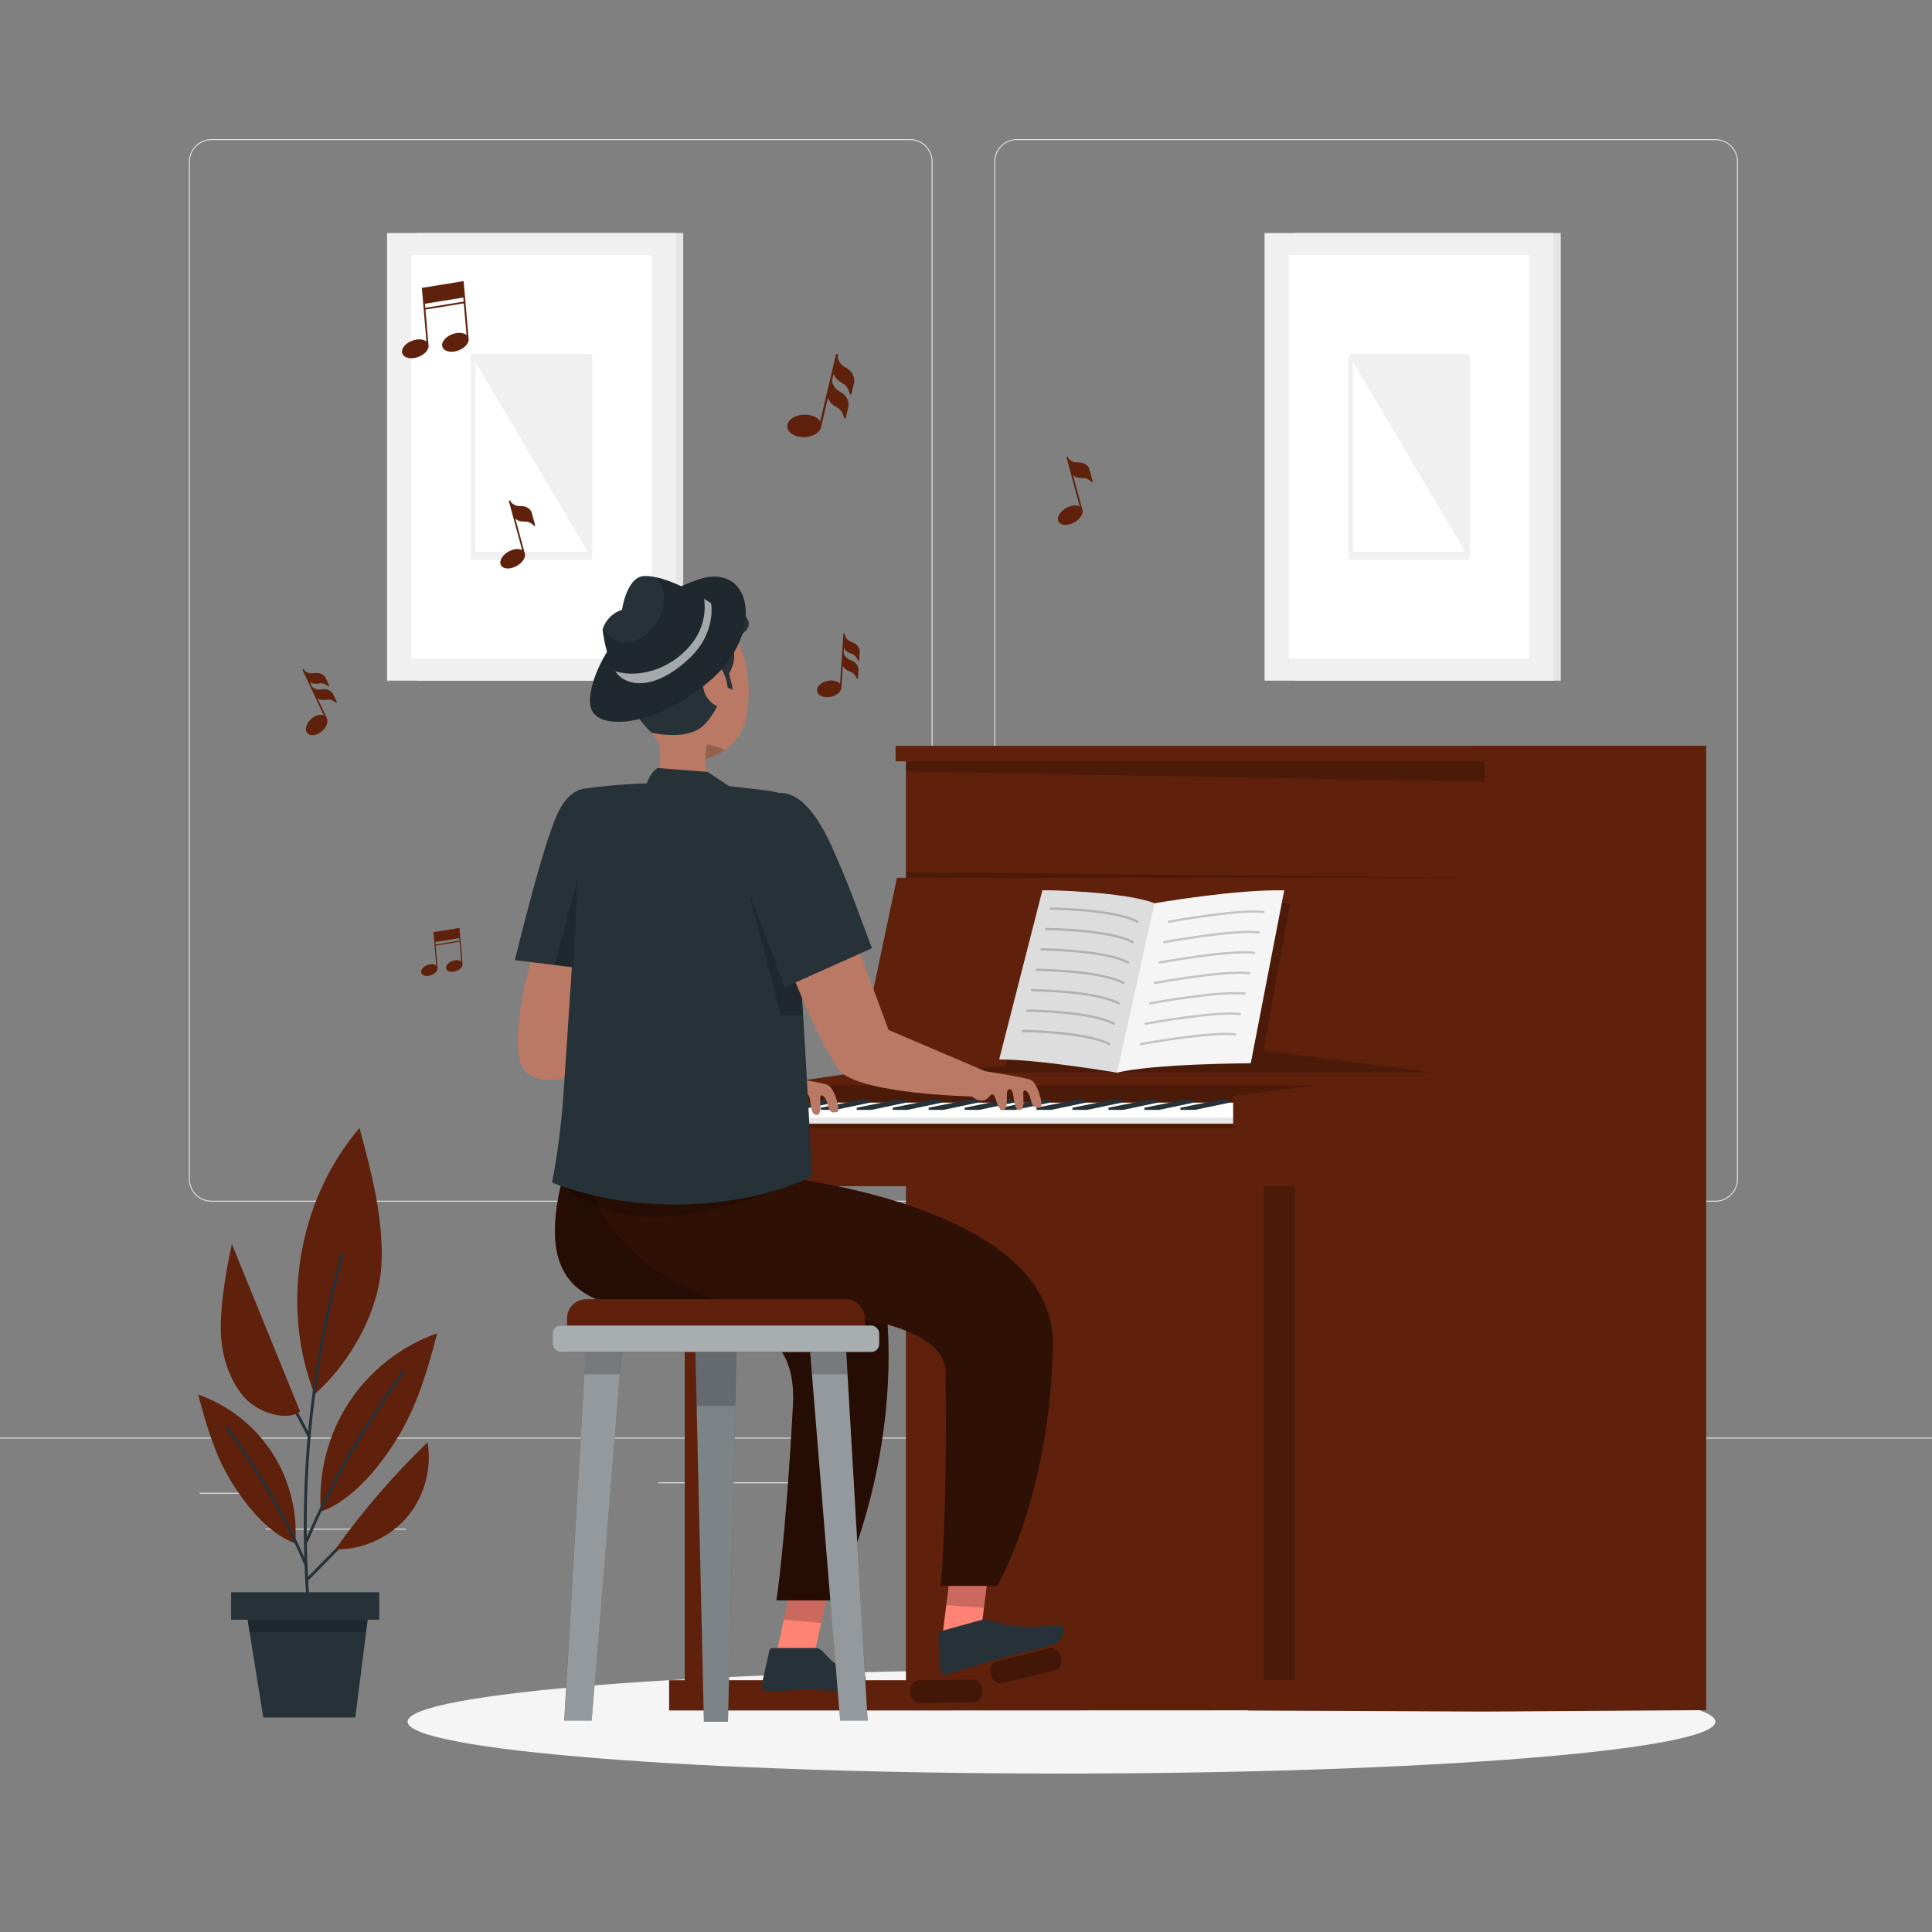 <svg xmlns="http://www.w3.org/2000/svg" viewBox="0 0 500 500"><rect x="0" y="0" width="500" height="500" fill="#808080" stroke="none"/><g id="freepik--background-complete--inject-61"><g><g><rect x="335.107" y="60.3" width="68.813" height="115.849" transform="translate(739.027 236.45) rotate(180)" style="fill:#e6e6e6;"></rect><rect x="327.265" y="60.3" width="74.783" height="115.849" transform="translate(729.314 236.45) rotate(180)" style="fill:#f0f0f0;"></rect><rect x="312.469" y="87.098" width="104.375" height="62.253" transform="translate(482.882 -246.432) rotate(90)" style="fill:#fff;"></rect></g><path d="M379.807,91.603h-30.301c-.332,0-.601,.455-.601,1.016v51.212c0,.561,.269,1.016,.601,1.016h30.301c.333,0,.601-.455,.601-1.016v-51.212c0-.561-.269-1.016-.601-1.016Zm-29.699,51.212v-49.179l29.098,49.179h-29.098Z" style="fill:#f0f0f0;"></path></g><g><g><rect x="108.008" y="60.301" width="68.813" height="115.849" transform="translate(284.828 236.451) rotate(180)" style="fill:#e6e6e6;"></rect><rect x="100.166" y="60.301" width="74.783" height="115.849" transform="translate(275.115 236.451) rotate(180)" style="fill:#f0f0f0;"></rect><rect x="85.37" y="87.099" width="104.375" height="62.253" transform="translate(255.783 -19.332) rotate(90)" style="fill:#fff;"></rect></g><path d="M152.708,91.604h-30.301c-.332,0-.601,.455-.601,1.016v51.211c0,.561,.269,1.016,.601,1.016h30.301c.333,0,.601-.455,.601-1.016v-51.211c0-.561-.269-1.016-.601-1.016Zm-29.699,51.212v-49.179l29.098,49.179h-29.098Z" style="fill:#f0f0f0;"></path></g><g><g><g><path d="M443.92,310.997h-180.746c-3.232,0-5.862-2.63-5.862-5.862V41.861c0-3.232,2.63-5.862,5.862-5.862h180.746c3.232,0,5.862,2.629,5.862,5.862V305.135c0,3.233-2.63,5.862-5.862,5.862ZM263.174,36.249c-3.095,0-5.612,2.518-5.612,5.612V305.135c0,3.095,2.518,5.612,5.612,5.612h180.746c3.095,0,5.612-2.517,5.612-5.612V41.861c0-3.094-2.518-5.612-5.612-5.612h-180.746Z" style="fill:#e0e0e0;"></path><path d="M235.493,310.997H54.746c-3.232,0-5.862-2.63-5.862-5.862V41.861c0-3.232,2.629-5.862,5.862-5.862H235.493c3.232,0,5.862,2.629,5.862,5.862V305.135c0,3.233-2.63,5.862-5.862,5.862ZM54.746,36.249c-3.094,0-5.612,2.518-5.612,5.612V305.135c0,3.095,2.518,5.612,5.612,5.612H235.493c3.095,0,5.612-2.517,5.612-5.612V41.861c0-3.094-2.518-5.612-5.612-5.612H54.746Z" style="fill:#e0e0e0;"></path></g><rect x="0" y="372.066" width="500" height=".25" style="fill:#e0e0e0;"></rect></g><rect x="51.672" y="386.331" width="16.06" height=".25" style="fill:#e0e0e0;"></rect><rect x="170.352" y="383.621" width="53.53" height=".25" style="fill:#e0e0e0;"></rect><rect x="68.732" y="395.621" width="36.25" height=".25" style="fill:#e0e0e0;"></rect><rect x="378.352" y="383.491" width="43.19" height=".25" style="fill:#e0e0e0;"></rect><rect x="430.452" y="383.491" width="6.33" height=".25" style="fill:#e0e0e0;"></rect><rect x="316.212" y="389.721" width="53.89" height=".25" style="fill:#e0e0e0;"></rect></g></g><g id="freepik--Shadow--inject-61"><path d="M443.947,445.569c0,7.415-75.77,13.426-169.237,13.426s-169.237-6.011-169.237-13.426,75.77-13.426,169.237-13.426,169.237,6.011,169.237,13.426Z" style="fill:#f5f5f5;"></path></g><g id="freepik--Piano--inject-61"><g><path d="M234.464,193.026h-2.689v4.004h2.689v30.13h-2.335l-10.624,50.453-48.336,7.028v22.347h4.039v127.852h-4.039v7.825h61.294l207.057-.082V193.026H234.464Zm0,241.814h-49.179v-127.852h49.179v127.852Z" style="fill:#5F210B;"></path><path d="M384.233,193.026h-2.689v4.004h2.689v30.13h-2.335l-10.624,50.453-48.335,7.028v22.347h4.039v127.853h-4.039v7.825l61.294,.288h0l57.288-.37V193.026h-57.288Zm-49.179,241.814v-127.853h49.179v127.853h-49.179Z" style="fill:#5F210B;"></path><rect x="326.977" y="306.988" width="8.077" height="127.853" style="isolation:isolate; opacity:.2;"></rect><polygon points="234.464 197.03 384.233 197.03 384.233 202.36 234.464 199.659 234.464 197.03" style="isolation:isolate; opacity:.2;"></polygon><polygon points="234.464 227.16 384.233 227.16 234.464 225.71 234.464 227.16" style="isolation:isolate; opacity:.2;"></polygon><polygon points="178.158 292.008 319.141 292.008 319.141 283.626 340.866 280.857 209.453 280.857 178.158 285.41 178.158 292.008" style="isolation:isolate; opacity:.2;"></polygon><polygon points="221.505 277.614 371.274 277.614 326.977 271.894 333.902 233.762 270.07 233.762 260.195 275.996 221.505 277.614" style="isolation:isolate; opacity:.2;"></polygon><polygon points="183.965 290.808 319.141 290.808 319.141 285.356 209.874 285.356 183.965 289.234 183.965 290.808" style="fill:#fff;"></polygon><rect x="183.965" y="289.234" width="135.176" height="1.574" style="isolation:isolate; opacity:.1;"></rect><polygon points="213.138 284.656 203.111 286.668 203.111 287.244 206.871 287.244 215.872 285.356 215.872 284.656 213.138 284.656" style="fill:#263238;"></polygon><polygon points="222.443 284.656 212.416 286.668 212.416 287.244 216.176 287.244 225.177 285.356 225.177 284.656 222.443 284.656" style="fill:#263238;"></polygon><polygon points="231.748 284.656 221.721 286.668 221.721 287.244 225.481 287.244 234.482 285.356 234.482 284.656 231.748 284.656" style="fill:#263238;"></polygon><polygon points="241.053 284.656 231.026 286.668 231.026 287.244 234.786 287.244 243.788 285.356 243.788 284.656 241.053 284.656" style="fill:#263238;"></polygon><polygon points="250.358 284.656 240.332 286.668 240.332 287.244 244.092 287.244 253.093 285.356 253.093 284.656 250.358 284.656" style="fill:#263238;"></polygon><polygon points="259.664 284.656 249.637 286.668 249.637 287.244 253.397 287.244 262.398 285.356 262.398 284.656 259.664 284.656" style="fill:#263238;"></polygon><polygon points="268.969 284.656 258.942 286.668 258.942 287.244 262.702 287.244 271.703 285.356 271.703 284.656 268.969 284.656" style="fill:#263238;"></polygon><polygon points="278.274 284.656 268.247 286.668 268.247 287.244 272.007 287.244 281.008 285.356 281.008 284.656 278.274 284.656" style="fill:#263238;"></polygon><polygon points="287.579 284.656 277.552 286.668 277.552 287.244 281.312 287.244 290.314 285.356 290.314 284.656 287.579 284.656" style="fill:#263238;"></polygon><polygon points="296.884 284.656 286.857 286.668 286.857 287.244 290.617 287.244 299.619 285.356 299.619 284.656 296.884 284.656" style="fill:#263238;"></polygon><polygon points="306.189 284.656 296.163 286.668 296.163 287.244 299.923 287.244 308.924 285.356 308.924 284.656 306.189 284.656" style="fill:#263238;"></polygon><polygon points="315.495 284.656 305.468 286.668 305.468 287.244 309.228 287.244 318.229 285.356 318.229 284.656 315.495 284.656" style="fill:#263238;"></polygon><path d="M252.24,440.536l-14.133,.194c-1.27,.017-2.34-.944-2.457-2.209l-.095-1.024c-.132-1.414,.97-2.64,2.391-2.66l13.992-.192c1.137-.016,2.139,1.19,2.283,2.747h0c.157,1.689-.748,3.126-1.981,3.143Z" style="opacity:.3;"></path><path d="M273.284,432.219l-13.727,3.367c-1.233,.303-2.492-.394-2.891-1.599l-.323-.976c-.446-1.348,.352-2.791,1.731-3.129l13.59-3.334c1.104-.271,2.351,.678,2.843,2.163h0c.533,1.61-.026,3.214-1.223,3.508Z" style="opacity:.3;"></path><g><path d="M332.359,230.422l-8.663,44.747s-25.449,.115-34.597,2.442c0,0-19.954-3.433-30.507-3.433l11.175-43.756c.449-.15,21.267,.3,29.021,3.341,0,0,20.956-3.64,33.571-3.341Z" style="fill:#f5f5f5;"></path><path d="M298.788,233.763l-9.689,43.848s-19.954-3.433-30.507-3.433l11.175-43.756c.449-.15,21.267,.3,29.021,3.341Z" style="isolation:isolate; opacity:.1;"></path><g style="isolation:isolate; opacity:.2;"><path d="M294.377,238.825c-.046,0-.092-.011-.136-.034-6.019-3.205-22.125-3.354-22.288-3.355-.158-.001-.287-.131-.286-.29,.001-.159,.13-.286,.288-.286h.002c.667,.005,16.41,.151,22.554,3.422,.14,.074,.194,.25,.119,.389-.052,.098-.151,.153-.254,.153Z"></path></g><g style="isolation:isolate; opacity:.2;"><path d="M302.543,238.825c-.136,0-.257-.097-.283-.236-.029-.157,.075-.306,.232-.335,.739-.135,18.181-3.314,24.522-2.517,.158,.02,.269,.164,.25,.322-.02,.158-.166,.26-.322,.25-6.254-.786-24.166,2.48-24.347,2.512-.017,.003-.035,.005-.052,.005Z"></path></g><g style="isolation:isolate; opacity:.2;"><path d="M293.16,244.105c-.046,0-.092-.011-.136-.034-6.019-3.205-22.126-3.354-22.288-3.355-.159,0-.287-.13-.286-.29,.001-.159,.13-.286,.288-.286h.002c.667,.005,16.41,.151,22.554,3.422,.14,.074,.193,.25,.119,.389-.052,.098-.151,.153-.254,.153Z"></path></g><g style="isolation:isolate; opacity:.2;"><path d="M301.325,244.105c-.136,0-.257-.097-.283-.236-.029-.156,.075-.306,.232-.335,.739-.135,18.187-3.312,24.522-2.516,.158,.02,.269,.164,.25,.322-.02,.158-.169,.265-.322,.25-6.252-.792-24.166,2.478-24.346,2.511-.017,.003-.035,.005-.052,.005Z"></path></g><g style="isolation:isolate; opacity:.2;"><path d="M291.942,249.385c-.046,0-.092-.011-.136-.034-6.019-3.205-22.126-3.354-22.288-3.355-.159-.001-.287-.131-.286-.29,.001-.159,.13-.286,.288-.286h.002c.667,.005,16.41,.151,22.554,3.422,.14,.074,.194,.25,.119,.389-.052,.098-.151,.153-.254,.153Z"></path></g><g style="isolation:isolate; opacity:.2;"><path d="M300.107,249.385c-.136,0-.257-.097-.283-.236-.029-.157,.075-.306,.232-.335,.739-.135,18.185-3.312,24.522-2.516,.158,.02,.269,.164,.25,.322-.02,.158-.165,.264-.322,.25-6.251-.793-24.166,2.479-24.346,2.511-.017,.003-.035,.005-.052,.005Z"></path></g><g style="isolation:isolate; opacity:.2;"><path d="M290.724,254.665c-.046,0-.092-.011-.135-.034-6.019-3.205-22.126-3.354-22.288-3.355-.159-.001-.287-.13-.286-.29,.001-.159,.13-.286,.288-.286h.002c.667,.005,16.41,.151,22.554,3.422,.14,.074,.193,.25,.119,.389-.052,.098-.151,.153-.254,.153Z"></path></g><g style="isolation:isolate; opacity:.2;"><path d="M298.889,254.665c-.136,0-.257-.097-.283-.236-.029-.156,.075-.306,.232-.335,.739-.135,18.186-3.311,24.522-2.516,.158,.02,.269,.164,.25,.322-.02,.157-.168,.263-.322,.25-6.249-.783-24.167,2.478-24.346,2.511-.017,.003-.035,.005-.052,.005Z"></path></g><g style="isolation:isolate; opacity:.2;"><path d="M289.506,259.946c-.046,0-.092-.011-.136-.034-6.02-3.207-22.126-3.354-22.288-3.355-.159-.001-.287-.13-.286-.29,.001-.159,.13-.286,.288-.286h.002c.667,.005,16.41,.15,22.555,3.423,.14,.075,.193,.25,.119,.389-.052,.098-.151,.153-.254,.153Z"></path></g><g style="isolation:isolate; opacity:.2;"><path d="M297.672,259.946c-.136,0-.257-.097-.283-.236-.029-.156,.075-.306,.232-.335,.74-.135,18.182-3.313,24.521-2.517,.158,.02,.269,.164,.25,.322-.02,.157-.164,.262-.322,.25-6.252-.783-24.165,2.48-24.346,2.512-.017,.003-.035,.004-.052,.004Z"></path></g><g style="isolation:isolate; opacity:.2;"><path d="M288.289,265.226c-.046,0-.092-.011-.136-.034-6.021-3.205-22.126-3.354-22.288-3.355-.159-.001-.287-.131-.286-.29,0-.159,.13-.286,.288-.286h.002c.667,.005,16.41,.151,22.555,3.423,.14,.074,.194,.25,.119,.389-.052,.098-.151,.153-.254,.153Z"></path></g><g style="isolation:isolate; opacity:.2;"><path d="M296.454,265.226c-.136,0-.257-.097-.283-.236-.029-.157,.075-.306,.232-.335,.74-.136,18.183-3.313,24.522-2.517,.158,.02,.269,.164,.25,.322-.02,.157-.168,.261-.322,.25-6.253-.784-24.165,2.48-24.346,2.512-.017,.003-.035,.004-.052,.004Z"></path></g><g style="isolation:isolate; opacity:.2;"><path d="M287.071,270.506c-.046,0-.092-.011-.135-.034-6.021-3.205-22.126-3.354-22.288-3.355-.159-.001-.287-.13-.286-.29,.001-.159,.13-.286,.288-.286h.002c.667,.005,16.41,.151,22.555,3.423,.14,.074,.193,.25,.119,.389-.052,.098-.151,.153-.254,.153Z"></path></g><g style="isolation:isolate; opacity:.2;"><path d="M295.236,270.506c-.136,0-.257-.097-.283-.236-.029-.157,.075-.306,.232-.335,.739-.135,18.186-3.312,24.521-2.516,.158,.02,.269,.164,.25,.322-.02,.157-.171,.265-.322,.25-6.251-.796-24.166,2.477-24.346,2.511-.017,.003-.035,.005-.052,.005Z"></path></g></g></g></g><g id="freepik--Musical_notes--inject-61"><path d="M281.221,120.381c-.865-.672-1.556-.682-2.225-.693-.753-.011-1.465-.025-2.457-.996l-.088-.323c-.03-.113-.148-.172-.263-.133-.115,.039-.182,.163-.152,.276l3.405,12.558c-.258-.143-.572-.234-.935-.263-.734-.058-1.583,.138-2.391,.552-1.7,.871-2.691,2.459-2.209,3.541,.415,.931,1.789,1.187,3.248,.685,.236-.081,.473-.182,.71-.303,.808-.414,1.483-.999,1.902-1.647,.431-.668,.542-1.328,.318-1.863h0l-2.386-8.801c.883,.703,1.584,.717,2.265,.727,.778,.012,1.513,.023,2.557,1.094,.042,.043,.104,.056,.162,.036,.013-.004,.025-.01,.036-.017,.066-.041,.099-.121,.079-.192l-.842-3.106c-.125-.462-.38-.853-.737-1.13Z" style="fill:#5F210B;"></path><path d="M136.909,131.664c-.865-.672-1.556-.682-2.225-.692-.752-.011-1.465-.025-2.456-.996l-.088-.323c-.03-.113-.148-.172-.263-.133-.115,.039-.183,.163-.152,.276l3.405,12.558c-.258-.143-.572-.234-.936-.263-.734-.058-1.583,.138-2.391,.552-1.7,.871-2.691,2.459-2.209,3.541,.415,.931,1.789,1.187,3.248,.685,.236-.081,.473-.182,.71-.303,.808-.414,1.483-.999,1.902-1.647,.431-.668,.542-1.328,.318-1.863h0l-2.386-8.801c.883,.703,1.584,.717,2.265,.727,.778,.012,1.513,.023,2.557,1.094,.042,.043,.104,.056,.162,.036,.013-.004,.025-.01,.036-.017,.066-.041,.099-.121,.079-.192l-.842-3.106c-.125-.462-.38-.853-.737-1.13Z" style="fill:#5F210B;"></path><path d="M217.791,99.028c.854,.507,1.66,.987,2.148,2.935,.019,.078,.081,.133,.157,.146,.017,.003,.034,.003,.051,.002,.099-.008,.184-.082,.208-.18l.644-2.735c.149-.634,.111-1.265-.111-1.824-.538-1.355-1.296-1.806-2.03-2.242-.825-.491-1.606-.959-2.097-2.753l.104-.443c.036-.155-.056-.301-.208-.326-.151-.025-.303,.08-.34,.235l-4.055,17.233c-.196-.335-.487-.643-.871-.909-.776-.535-1.839-.837-2.989-.854-1.151-.016-2.263,.259-3.13,.771-.91,.538-1.449,1.276-1.519,2.078-.07,.802,.339,1.553,1.153,2.115,.547,.377,1.235,.639,1.997,.766,.319,.053,.652,.083,.992,.088,2.402,.032,4.469-1.223,4.642-2.806h0l1.734-7.371c.538,1.404,1.306,1.864,2.053,2.309,.854,.507,1.66,.987,2.148,2.936,.019,.078,.081,.133,.157,.146,.017,.003,.034,.003,.051,.002,.099-.008,.184-.082,.208-.181l.644-2.735c.149-.634,.111-1.265-.111-1.824-.538-1.355-1.297-1.806-2.03-2.242-.825-.491-1.606-.959-2.098-2.753l.445-1.891c.538,1.404,1.306,1.864,2.053,2.309Z" style="fill:#5F210B;"></path><path d="M82.411,176.905c.715-.096,1.39-.186,2.545,.704,.046,.036,.106,.039,.155,.012,.011-.006,.021-.013,.03-.022,.053-.049,.068-.13,.037-.196l-.865-1.847c-.2-.428-.506-.77-.885-.989-.917-.529-1.552-.445-2.166-.363-.691,.092-1.346,.177-2.434-.623l-.14-.299c-.049-.105-.168-.146-.265-.092-.097,.054-.137,.182-.088,.287l5.452,11.64c-.263-.103-.567-.147-.905-.125-.683,.045-1.424,.352-2.086,.86-.663,.51-1.172,1.167-1.435,1.849-.276,.716-.251,1.379,.071,1.868,.321,.488,.893,.732,1.609,.685,.481-.032,.991-.193,1.482-.463,.206-.113,.409-.246,.605-.397,1.382-1.063,1.994-2.709,1.38-3.689h0l-2.332-4.979c.939,.557,1.583,.473,2.209,.39,.715-.096,1.39-.186,2.545,.704,.046,.036,.106,.039,.155,.012,.011-.006,.021-.013,.03-.022,.053-.049,.068-.13,.037-.196l-.865-1.847c-.201-.428-.506-.77-.885-.989-.917-.529-1.552-.444-2.166-.362-.691,.092-1.346,.177-2.434-.623l-.598-1.277c.939,.557,1.584,.473,2.209,.39Z" style="fill:#5F210B;"></path><path d="M220.175,169.111c.672,.262,1.306,.511,1.886,1.849,.023,.053,.074,.086,.13,.086,.012,0,.025-.002,.037-.005,.07-.017,.122-.081,.127-.154l.138-2.035c.032-.472-.07-.919-.295-1.294-.546-.907-1.142-1.14-1.719-1.366-.649-.254-1.264-.497-1.828-1.724l.022-.33c.008-.115-.076-.209-.187-.209-.111,0-.208,.093-.216,.208l-.869,12.824c-.18-.217-.425-.403-.731-.548-.619-.292-1.416-.382-2.242-.258-.827,.125-1.591,.453-2.151,.922-.588,.493-.887,1.086-.843,1.668,.044,.583,.427,1.073,1.076,1.378,.436,.205,.96,.312,1.521,.313,.235,0,.477-.017,.721-.054,1.724-.261,3.057-1.404,2.994-2.559h0l.371-5.485c.552,.942,1.156,1.181,1.744,1.411,.672,.262,1.306,.511,1.886,1.849,.023,.053,.074,.086,.13,.086,.012,0,.024-.002,.037-.005,.07-.017,.122-.081,.127-.154l.138-2.035c.032-.472-.07-.919-.295-1.293-.546-.907-1.142-1.14-1.719-1.366-.649-.254-1.264-.498-1.828-1.724l.095-1.407c.552,.942,1.156,1.181,1.743,1.411Z" style="fill:#5F210B;"></path><path d="M121.264,87.548h0l-.912-10.612-.34-3.959-.019-.222-10.82,1.752,.019,.222,.34,3.959,.834,9.704c-.717-.595-2.032-.754-3.413-.32-1.875,.591-3.163,2.057-2.871,3.268,.251,1.042,1.593,1.561,3.158,1.307,.253-.041,.511-.102,.772-.184,1.858-.586,3.137-2.03,2.876-3.234h0l-.783-9.114,9.93-1.608,.704,8.197c-.235-.196-.535-.348-.898-.445-.731-.195-1.624-.148-2.515,.133-1.875,.591-3.163,2.057-2.871,3.268,.251,1.042,1.593,1.561,3.158,1.307,.253-.041,.511-.102,.772-.184,1.858-.586,3.137-2.03,2.876-3.234Zm-11.196-7.879l-.09-1.054,9.93-1.608,.091,1.054-9.93,1.608Z" style="fill:#5F210B;"></path><path d="M119.697,249.351h0l-.568-6.607-.212-2.465-.012-.138-6.736,1.091,.012,.138,.212,2.465,.519,6.042c-.446-.37-1.265-.469-2.125-.199-1.167,.368-1.969,1.281-1.787,2.035,.156,.649,.992,.972,1.966,.814,.157-.025,.318-.063,.481-.115,1.157-.365,1.953-1.264,1.79-2.014h0l-.488-5.674,6.183-1.001,.438,5.103c-.146-.122-.333-.217-.559-.277-.455-.121-1.011-.092-1.566,.083-1.167,.368-1.969,1.281-1.787,2.034,.156,.649,.992,.972,1.966,.814,.157-.025,.318-.063,.481-.115,1.157-.365,1.953-1.264,1.791-2.014Zm-6.971-4.905l-.056-.656,6.183-1.001,.056,.656-6.183,1.001Z" style="fill:#5F210B;"></path></g><g id="freepik--Plant--inject-61"><g><g><path d="M93.042,291.917c-15.906,18.606-20.551,46.146-11.629,68.94,9.914-8.848,16.895-22.336,17.337-34.132,.442-11.797-2.646-23.407-5.708-34.808Z" style="fill:#5F210B;"></path><path d="M90.268,363.007c-5.397,8.27-7.98,18.34-7.231,28.187,8.599-2.994,16.179-12.707,20.724-20.596,4.545-7.89,7.086-16.751,9.398-25.557-9.315,3.278-17.493,9.697-22.89,17.967Z" style="fill:#5F210B;"></path><path d="M88.238,324.396c-6.392,22.98-9.649,46.813-9.627,70.667,.006,6.77,.282,13.538,.81,20.288,.037,.478,.788,.482,.75,0-1.862-23.795-.478-47.818,4.147-71.235,1.296-6.564,2.851-13.074,4.644-19.52,.13-.466-.594-.664-.723-.199h0Z" style="fill:#263238;"></path><path d="M79.694,398.986c6.529-15.537,15.109-30.089,25.026-43.695,.285-.391-.366-.765-.648-.379-9.959,13.663-18.545,28.273-25.101,43.874-.187,.444,.539,.638,.723,.199h0Z" style="fill:#263238;"></path><path d="M70.389,375.893c4.5,6.896,6.654,15.293,6.029,23.503-7.17-2.496-13.491-10.595-17.28-17.174-3.79-6.579-5.908-13.968-7.836-21.311,7.767,2.733,14.587,8.086,19.087,14.981Z" style="fill:#5F210B;"></path><path d="M79.499,404.824c-5.359-12.744-12.434-24.554-20.566-35.712-.281-.386-.933-.012-.648,.379,8.09,11.1,15.159,22.854,20.491,35.533,.184,.438,.91,.246,.723-.199h0Z" style="fill:#263238;"></path><path d="M79.738,409.102c10.118-10.409,20.449-20.609,30.567-31.019,.337-.346-.193-.877-.53-.53-10.118,10.409-20.449,20.609-30.567,31.019-.337,.346,.193,.877,.53,.53h0Z" style="fill:#263238;"></path><path d="M110.652,373.267c-8.778,8.466-16.776,17.741-23.859,27.668h1.606c6.681-.313,13.167-3.609,17.359-8.821,4.192-5.212,6.02-12.254,4.894-18.847Z" style="fill:#5F210B;"></path><g><path d="M69.057,353.101c3.769,6.164,7.32,12.458,10.648,18.872,.222,.429,.87,.05,.648-.379-3.327-6.414-6.878-12.708-10.648-18.872-.251-.411-.9-.035-.648,.379h0Z" style="fill:#263238;"></path><path d="M60.009,321.955c-1.437,6.466-2.863,14.874-2.878,21.606-.015,6.733,2.04,13.302,5.865,17.814s11.549,6.488,14.662,3.906l-17.65-43.326Z" style="fill:#5F210B;"></path></g></g><rect x="59.812" y="412.074" width="38.347" height="7.107" style="fill:#263238;"></rect><polygon points="91.949 444.499 68.136 444.499 63.809 417.552 95.367 417.552 91.949 444.499" style="fill:#263238;"></polygon><polygon points="64.092 419.313 95.144 419.313 94.757 422.364 64.582 422.364 64.092 419.313" style="opacity:.2;"></polygon></g></g><g id="freepik--Character--inject-61"><g><g><g><polygon points="200.458 430.21 210.298 430.21 215.244 407.422 205.404 407.422 200.458 430.21" style="fill:#ff8375;"></polygon><path d="M210.997,426.501h-11.055c-.402,0-.751,.279-.838,.672l-1.944,8.747c-.202,.907,.511,1.766,1.441,1.75,3.859-.066,5.734-.293,10.596-.293,2.991,0,6.829,.311,10.96,.311,4.04,0,4.67-4.084,2.979-4.454-7.582-1.659-8.114-3.946-10.542-6.128-.438-.393-1.009-.605-1.597-.605Z" style="fill:#263238;"></path><g style="opacity:.2;"><polygon points="205.4 407.428 215.245 407.428 212.501 420.047 202.846 419.175 205.4 407.428"></polygon></g><g><path d="M182.651,304.116s45.698,16.567,47.046,38.497c2.481,40.385-13.997,71.563-13.997,71.563h-14.761s2.274-13.819,4.285-50.407c2.527-45.974-75.501,1.077-59.431-59.653h36.859Z" style="fill:#5F210B;"></path><path d="M182.651,304.116s45.698,16.567,47.046,38.497c2.481,40.385-13.997,71.563-13.997,71.563h-14.761s2.274-13.819,4.285-50.407c2.527-45.974-75.501,1.077-59.431-59.653h36.859Z" style="opacity:.6;"></path></g><g><polygon points="243.503 426.465 253.344 426.465 256.219 403.676 246.378 403.676 243.503 426.465" style="fill:#ff8375;"></polygon><path d="M253.82,419.281l-10.351,2.887c-.387,.108-.648,.471-.627,.873l.477,8.948c.05,.927,.944,1.57,1.834,1.306,3.716-1.105,9.051-2.828,13.744-4.137,5.488-1.53,6.623-1.525,13.059-3.319,3.891-1.085,3.874-5.32,2.146-5.222-7.867,.446-10.284,.932-17.793-1.232-.816-.235-1.671-.33-2.489-.102Z" style="fill:#263238;"></path><polygon points="256.216 403.683 254.652 416.095 244.891 415.429 246.372 403.683 256.216 403.683" style="opacity:.2;"></polygon></g><g><path d="M198.426,304.116s74.884,6.641,74.076,44.248c-.841,39.117-14.432,62.066-14.432,62.066h-14.622s1.75-16.857,1.259-55.369c-.147-11.538-23.46-15.35-46.228-16.695-19.667-1.163-38.077-12.373-45.717-30.533l-1.564-3.717h47.228Z" style="fill:#5F210B;"></path><path d="M198.426,304.116s74.884,6.641,74.076,44.248c-.841,39.117-14.432,62.066-14.432,62.066h-14.622s1.75-16.857,1.259-55.369c-.147-11.538-23.46-15.35-46.228-16.695-19.667-1.163-38.077-12.373-45.717-30.533l-1.564-3.717h47.228Z" style="opacity:.5;"></path></g></g><g><polygon points="179.867 345.18 180.282 363.355 182.172 445.569 188.404 445.569 190.282 363.355 190.697 345.18 179.867 345.18" style="fill:#263238;"></polygon><polygon points="179.867 345.18 180.282 363.355 182.172 445.569 188.404 445.569 190.282 363.355 190.697 345.18 179.867 345.18" style="fill:#fff; isolation:isolate; opacity:.4;"></polygon><polygon points="179.867 345.18 180.282 363.857 190.282 363.857 190.697 345.18 179.867 345.18" style="isolation:isolate; opacity:.2;"></polygon><g><g><polygon points="146.021 445.277 151.779 346.465 161.191 346.465 153.13 445.277 146.021 445.277" style="fill:#263238;"></polygon><polygon points="153.147 445.277 146.032 445.277 151.257 355.336 151.775 346.347 161.188 346.347 160.462 355.336 153.147 445.277" style="fill:#fff; isolation:isolate; opacity:.5;"></polygon><polygon points="161.188 346.347 160.462 355.686 151.257 355.686 151.775 346.347 161.188 346.347" style="isolation:isolate; opacity:.2;"></polygon></g><g><polygon points="217.44 445.277 209.379 346.465 218.791 346.465 224.548 445.277 217.44 445.277" style="fill:#263238;"></polygon><polygon points="217.423 445.277 210.108 355.336 209.382 346.347 218.795 346.347 219.313 355.336 224.538 445.277 217.423 445.277" style="fill:#fff; isolation:isolate; opacity:.5;"></polygon><polygon points="209.382 346.347 210.108 355.686 219.313 355.686 218.795 346.347 209.382 346.347" style="isolation:isolate; opacity:.2;"></polygon></g></g><path d="M146.736,336.231h77.097v8.645c0,2.76-2.24,5-5,5h-67.097c-2.76,0-5-2.24-5-5v-8.645h0Z" transform="translate(370.57 686.106) rotate(180)" style="fill:#5F210B;"></path><g><rect x="143.042" y="343.053" width="84.485" height="6.822" rx="2.011" ry="2.011" transform="translate(370.57 692.929) rotate(180)" style="fill:#263238;"></rect><rect x="143.042" y="343.053" width="84.485" height="6.822" rx="2.011" ry="2.011" transform="translate(370.57 692.929) rotate(180)" style="fill:#fff; isolation:isolate; opacity:.6;"></rect></g></g></g><g><path d="M192.922,186.403c-.114,.462-.254,.918-.42,1.365-.929,2.55-2.621,4.765-4.853,6.354-.561,.405-1.154,.765-1.773,1.078-4.861,2.557-10.859,1.619-14.674-2.294-4.911-4.874-4.783-10.506-5.343-20.036-.148-2.048,.191-4.102,.991-5.998,2.813-6.656,10.582-9.81,17.352-7.044l.005,.002c9.472,3.808,10.778,17.983,8.714,26.574Z" style="fill:#b97964;"></path><path d="M187.614,194.122c-.561,.405-1.154,.765-1.773,1.078-3.29,1.725-7.196,1.893-10.627,.459,.439-1.146,1.023-2.232,1.738-3.234,3.646-.45,7.346,.14,10.662,1.697Z" style="isolation:isolate; opacity:.2;"></path><path d="M168.099,206.485c4.783,4.266,16.483,2.695,16.483,2.695,0,0,7.302-1.973,5.762-4.209-4.293-.7-6.381-2.672-7.244-5.207-.466-1.566-.612-3.207-.431-4.828,.069-.904,.19-1.804,.362-2.695l-14.465-10.529c1.89,6.95,4.211,19.738-.467,24.773Z" style="fill:#b97964;"></path><path d="M187.614,177.733l2.088,.768-1.038-4.198s3.056-4.588,0-8.567c0,0,8.445-2.523,3.674-6.881-1.773-1.629-3.978,0-9.81-2.489-3.161-1.365-13.053-1.468-13.543,2.489,0,0-7.127,0-7.897,11.928-.456,7.075,2.31,13.983,7.547,18.855,0,0,8.609,1.995,12.831-1.399,4.223-3.395,6.147-10.506,6.147-10.506Z" style="fill:#263238;"></path><path d="M182.109,178.409c.369,1.816,1.552,3.371,3.22,4.232,1.971,.826,3.278-1.904,2.986-4.771-.268-2.546-1.61-6.124-3.721-5.643-2.111,.482-3.173,3.613-2.485,6.182Z" style="fill:#b97964;"></path><path d="M180.709,149.978c13.846-4.691,17.322,13.442,3.569,25.702-13.753,12.26-29.547,13.763-31.344,7.546s6.637-26.057,27.774-33.248Z" style="fill:#263238;"></path><path d="M180.709,149.978c13.846-4.691,17.322,13.442,3.569,25.702-13.753,12.26-29.547,13.763-31.344,7.546s6.637-26.057,27.774-33.248Z" style="isolation:isolate; opacity:.2;"></path><path d="M166.839,149.06c7.104,0,17.194,7.111,17.194,7.111,0,0,1.446,7.57-5.634,14.222-7.081,6.652-13.473,7.707-17.416,5.127-3.943-2.581-5.039-12.616-5.039-12.616,.73-2.409,2.612-4.315,5.039-5.104,0,0,1.166-8.659,5.856-8.739Z" style="fill:#263238;"></path><path d="M178.399,170.392c-7.081,6.652-13.45,7.707-17.416,5.138-.691-.477-1.278-1.085-1.726-1.789-2.566-3.796-3.313-10.804-3.313-10.804,6.766,8.028,14.605-.264,15.689-5.861,.651-2.695-.018-5.534-1.808-7.673,4.666,.986,9.775,3.922,12.411,5.585,1.167,.7,1.796,1.147,1.796,1.147,0,0,1.446,7.604-5.634,14.256Z" style="isolation:isolate; opacity:.2;"></path><path d="M178.399,170.392c-7.081,6.652-13.45,7.707-17.416,5.138-.691-.477-1.278-1.085-1.726-1.789,7.092,2.076,15.538-1.376,20.075-7.581,2.406-3.212,3.448-7.218,2.905-11.171,1.166,.7,1.796,1.147,1.796,1.147,0,0,1.446,7.604-5.634,14.256Z" style="fill:#fff; isolation:isolate; opacity:.6;"></path></g><path d="M145.388,306.988s10.667,8.737,26.011,7.999c15.344-.738,36.298-9.648,36.298-9.648l-62.31,1.648Z" style="opacity:.2;"></path><g><path d="M137.263,248.978s-6.007,21.544-1.746,27.713c4.261,6.169,17.767,0,17.767,0l1.371-29.288-17.392,1.575Z" style="fill:#b97964;"></path><path d="M151.054,204.128s.534-.106,0,0c-5.374,1.068-7.347,7.579-8.926,12.116-3.407,9.794-8.881,32.236-8.881,32.236l22.774,2.82,7.438-23.038-12.406-24.135Z" style="fill:#263238;"></path><path d="M198.995,277.994s13.542,2.048,15.244,2.789c1.702,.74,3.421,6.793,2.436,6.991-.986,.198-1.916,.505-2.436-1.815-.52-2.32-1.879-3.129-1.972-1.888-.094,1.241,.498,4.481-.924,4.477-.964-.003-1.256-.903-1.502-2.588s-.325-3.004-1.382-2.686,.405,5.106-1.504,5.275c-1.909,.169-1.563-5.859-3.495-3.441,0,0-1.57,2.32-4.465,0-1.267-1.015,0-7.112,0-7.112Z" style="fill:#b97964;"></path><path d="M198.243,204.542c-5.627-.511-23.872-3.745-47.189-.414l-5.237,79.303s-.813,12.166-2.974,22.62c23.579,9.177,51.602,6.253,67.507-1.77-.186,.333-.624-8.336-1.317-21.034-1.222-22.376-3.237-57.265-6.07-77.449-.077-.499-4.159-1.206-4.72-1.257Z" style="fill:#263238;"></path><path d="M167.306,202.993c.673-2.003,1.611-3.413,2.813-4.229l12.981,1.001,6.086,4.013-21.881-.784Z" style="fill:#263238;"></path><path d="M213.363,221.691l16.588,44.851,24.99,10.678-2.32,6.583s-31.008-.53-35.658-7.112c-6.005-8.499-14.903-31.934-14.903-31.934l11.303-23.066Z" style="fill:#b97964;"></path><path d="M200.797,205.421c-7.843,3.851-12.811,14.206,2.302,50.076l22.573-10.105c-3.235-8.356-5.319-14.995-10.533-26.566-7.431-16.466-14.342-13.404-14.342-13.404Z" style="fill:#263238;"></path><path d="M251.553,276.691s13.542,2.048,15.244,2.789c1.702,.74,3.421,6.793,2.436,6.991s-1.916,.505-2.436-1.815c-.52-2.32-1.879-3.129-1.973-1.889-.094,1.241,.498,4.481-.924,4.477-.964-.003-1.256-.903-1.502-2.588-.246-1.685-.324-3.004-1.382-2.687-1.058,.317,.405,5.106-1.504,5.275-1.909,.169-1.564-5.859-3.495-3.441,0,0-1.57,2.32-4.465,0-1.267-1.015,0-7.112,0-7.112Z" style="fill:#b97964;"></path></g><polygon points="148.354 250.352 149.533 227.16 143.523 249.753 148.354 250.352" style="isolation:isolate; opacity:.2;"></polygon><polygon points="193.664 230.347 202.06 262.674 207.854 262.674 207.582 258.281 205.866 254.246 203.099 255.497 193.664 230.347" style="isolation:isolate; opacity:.2;"></polygon></g></g></svg>
